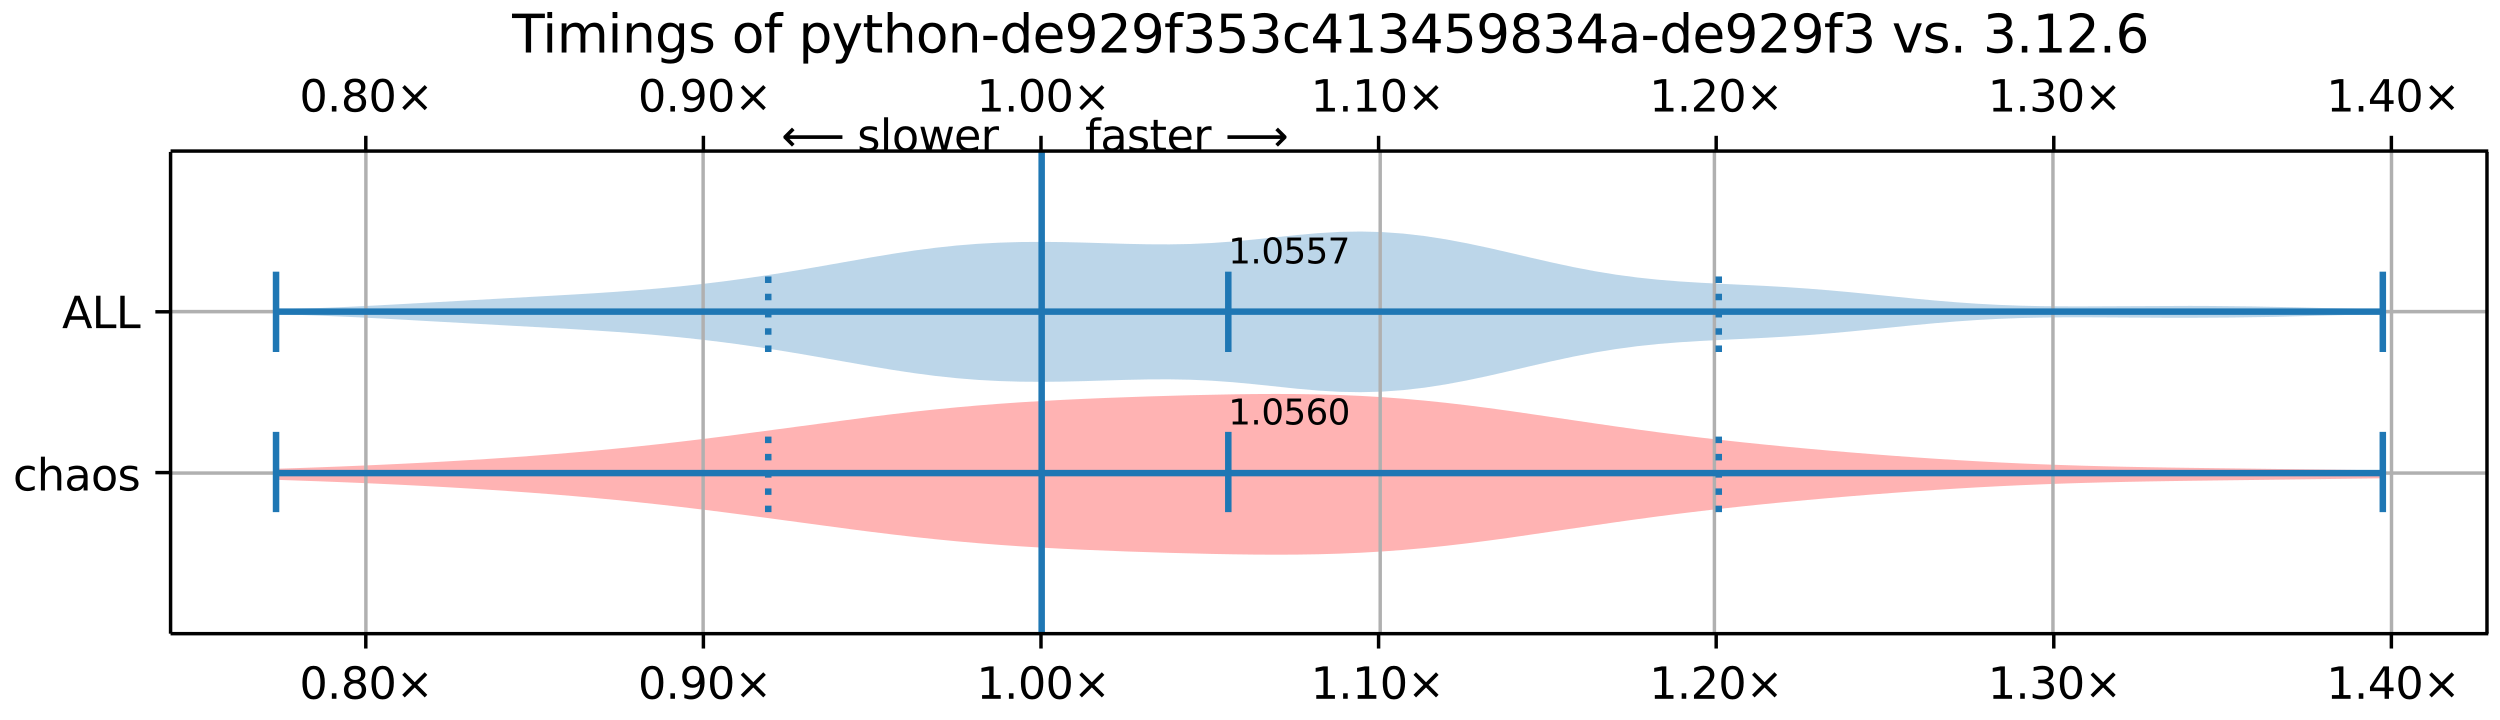 <?xml version="1.0" encoding="UTF-8"?>
<!DOCTYPE svg  PUBLIC '-//W3C//DTD SVG 1.1//EN'  'http://www.w3.org/Graphics/SVG/1.1/DTD/svg11.dtd'>
<svg width="576pt" height="166pt" version="1.1" viewBox="0 0 576 166" xmlns="http://www.w3.org/2000/svg" xmlns:xlink="http://www.w3.org/1999/xlink">
<defs>
<style type="text/css">*{stroke-linejoin: round; stroke-linecap: butt}</style>
</defs>
<path d="m0 166h576v-166h-576z" fill="#fff"/>
<path d="m39.3 146h534v-111h-534z" fill="#fff"/>
<path d="m63.6 108v2.55l4.9 0.163 4.9 0.175 4.9 0.188 4.9 0.202 4.9 0.217 4.9 0.233 4.9 0.25 4.9 0.268 4.9 0.287 4.9 0.307 4.9 0.329 4.9 0.353 4.9 0.378 4.9 0.406 4.9 0.435 4.9 0.465 4.9 0.496 4.9 0.527 4.9 0.558 4.9 0.587 4.9 0.613 4.9 0.636 4.9 0.653 4.9 0.663 14.7 1.98 4.9 0.628 4.9 0.599 4.9 0.564 4.9 0.523 4.9 0.479 4.9 0.432 4.9 0.386 4.9 0.342 4.9 0.3 4.9 0.264 4.9 0.232 9.8 0.39 9.8 0.316 9.8 0.248 4.9 0.091 4.9 0.062 4.9 0.024 4.9-0.022 4.9-0.077 4.9-0.14 4.9-0.21 4.9-0.285 4.9-0.361 4.9-0.436 4.9-0.507 4.9-0.572 4.9-0.627 4.9-0.67 19.6-2.87 4.9-0.709 4.9-0.687 4.9-0.66 4.9-0.629 4.9-0.597 4.9-0.565 4.9-0.534 4.9-0.506 4.9-0.481 4.9-0.457 4.9-0.436 4.9-0.416 4.9-0.397 4.9-0.377 4.9-0.356 4.9-0.333 4.9-0.309 4.9-0.284 4.9-0.258 4.9-0.231 4.9-0.204 4.9-0.178 4.9-0.153 4.9-0.131 4.9-0.111 4.9-0.095 4.9-0.082 4.9-0.071 4.9-0.064 39.2-0.508v-1.84l-44.1-0.572-4.9-0.071-4.9-0.082-4.9-0.095-4.9-0.111-4.9-0.131-4.9-0.153-4.9-0.178-4.9-0.204-4.9-0.231-4.9-0.258-4.9-0.284-4.9-0.309-4.9-0.333-4.9-0.356-4.9-0.377-4.9-0.397-4.9-0.416-4.9-0.436-4.9-0.457-4.9-0.481-4.9-0.506-4.9-0.534-4.9-0.565-4.9-0.597-4.9-0.629-4.9-0.66-4.9-0.687-4.9-0.709-4.9-0.723-14.7-2.15-4.9-0.67-4.9-0.627-4.9-0.572-4.9-0.507-4.9-0.436-4.9-0.361-4.9-0.285-4.9-0.21-4.9-0.14-4.9-0.077-4.9-0.022-4.9 0.024-4.9 0.062-9.8 0.206-9.8 0.283-9.8 0.35-4.9 0.206-4.9 0.232-4.9 0.264-4.9 0.3-4.9 0.342-4.9 0.386-4.9 0.432-4.9 0.479-4.9 0.523-4.9 0.564-4.9 0.599-29.4 3.92-4.9 0.636-4.9 0.613-4.9 0.587-4.9 0.558-4.9 0.527-4.9 0.496-4.9 0.465-4.9 0.435-4.9 0.406-4.9 0.378-4.9 0.353-4.9 0.329-4.9 0.307-4.9 0.287-4.9 0.268-4.9 0.25-4.9 0.233-4.9 0.217-4.9 0.202-4.9 0.188-4.9 0.175-4.9 0.163z" clip-path="url(#a)" fill="#f00" fill-opacity=".3"/>
<path d="m63.6 71.3v1.08l4.9 0.157 4.9 0.179 4.9 0.203 4.9 0.227 4.9 0.249 4.9 0.267 4.9 0.279 29.4 1.63 4.9 0.278 4.9 0.298 4.9 0.328 4.9 0.366 4.9 0.413 4.9 0.467 4.9 0.528 4.9 0.593 4.9 0.659 4.9 0.722 4.9 0.779 4.9 0.826 4.9 0.858 9.8 1.73 4.9 0.814 4.9 0.741 4.9 0.641 4.9 0.522 4.9 0.393 4.9 0.265 4.9 0.145 4.9 0.038 4.9-0.05 4.9-0.114 4.9-0.147 4.9-0.144 4.9-0.101 4.9-0.021 4.9 0.092 4.9 0.223 4.9 0.353 4.9 0.46 9.8 1.03 4.9 0.431 4.9 0.286 4.9 0.092 4.9-0.127 4.9-0.352 4.9-0.564 4.9-0.756 4.9-0.917 4.9-1.04 4.9-1.12 4.9-1.15 4.9-1.12 4.9-1.05 4.9-0.938 4.9-0.802 4.9-0.657 4.9-0.517 4.9-0.396 4.9-0.304 4.9-0.248 9.8-0.471 4.9-0.281 4.9-0.334 4.9-0.391 4.9-0.442 14.7-1.46 4.9-0.458 4.9-0.406 4.9-0.338 4.9-0.261 4.9-0.183 4.9-0.112 4.9-0.051 4.9-6e-3 4.9 0.022 14.7 0.089 4.9 0.002 9.8-0.063 9.8-0.154 24.5-0.652v-1.01l-4.9-0.139-14.7-0.405-9.8-0.197-9.8-0.109-4.9-0.02-24.5 0.114-4.9-6e-3 -4.9-0.051-4.9-0.112-4.9-0.183-4.9-0.261-4.9-0.338-4.9-0.406-4.9-0.458-4.9-0.489-9.8-0.974-4.9-0.442-4.9-0.391-4.9-0.334-4.9-0.281-9.8-0.471-4.9-0.248-4.9-0.304-4.9-0.396-4.9-0.517-4.9-0.657-4.9-0.802-4.9-0.938-4.9-1.05-4.9-1.12-4.9-1.15-4.9-1.12-4.9-1.04-4.9-0.917-4.9-0.756-4.9-0.564-4.9-0.352-4.9-0.127-4.9 0.092-4.9 0.286-4.9 0.431-9.8 1.03-4.9 0.46-4.9 0.353-4.9 0.223-4.9 0.092-4.9-0.021-4.9-0.101-4.9-0.144-4.9-0.147-4.9-0.114-4.9-0.05-4.9 0.038-4.9 0.145-4.9 0.265-4.9 0.393-4.9 0.522-4.9 0.641-4.9 0.741-4.9 0.814-9.8 1.73-4.9 0.858-4.9 0.826-4.9 0.779-4.9 0.722-4.9 0.659-4.9 0.593-4.9 0.528-4.9 0.467-4.9 0.413-4.9 0.366-4.9 0.328-4.9 0.298-4.9 0.278-4.9 0.266-29.4 1.64-4.9 0.267-4.9 0.249-4.9 0.227-4.9 0.203-4.9 0.179-4.9 0.157z" clip-path="url(#a)" fill="#1f77b4" fill-opacity=".3"/>
<path d="m84.3 146v-111" clip-path="url(#a)" fill="none" stroke="#b0b0b0" stroke-linecap="square" stroke-width=".8"/>
<defs>
<path id="g" d="m0 0v3.5" stroke="#000" stroke-width=".8"/>
</defs>
<use x="84.28" y="145.922" stroke="#000000" stroke-width=".8" xlink:href="#g"/>
<defs>
<path id="h" d="m0 0v-3.5" stroke="#000" stroke-width=".8"/>
</defs>
<use x="84.28" y="34.796" stroke="#000000" stroke-width=".8" xlink:href="#h"/>
<g transform="translate(69 161) scale(.1 -.1)">
<defs>
<path id="b" transform="scale(.016)" d="m2034 4250q-487 0-733-480-245-479-245-1442 0-959 245-1439 246-480 733-480 491 0 736 480 246 480 246 1439 0 963-246 1442-245 480-736 480zm0 500q785 0 1199-621 414-620 414-1801 0-1178-414-1799-414-620-1199-620-784 0-1198 620-414 621-414 1799 0 1181 414 1801 414 621 1198 621z"/>
<path id="c" transform="scale(.016)" d="m684 794h660v-794h-660v794z"/>
<path id="r" transform="scale(.016)" d="m2034 2216q-450 0-708-241-257-241-257-662 0-422 257-663 258-241 708-241t709 242q260 243 260 662 0 421-258 662-257 241-711 241zm-631 268q-406 100-633 378-226 279-226 679 0 559 398 884 399 325 1092 325 697 0 1094-325t397-884q0-400-227-679-226-278-629-378 456-106 710-416 255-309 255-755 0-679-414-1042-414-362-1186-362-771 0-1186 362-414 363-414 1042 0 446 256 755 257 310 713 416zm-231 997q0-362 226-565 227-203 636-203 407 0 636 203 230 203 230 565 0 363-230 566-229 203-636 203-409 0-636-203-226-203-226-566z"/>
<path id="e" transform="scale(.016)" d="m4488 3438-1429-1435 1429-1428-372-378-1435 1434-1434-1434-369 378 1425 1428-1425 1435 369 378 1434-1435 1435 1435 372-378z"/>
</defs>
<use xlink:href="#b"/>
<use x="63.623" xlink:href="#c"/>
<use x="95.41" xlink:href="#r"/>
<use x="159.033" xlink:href="#b"/>
<use x="222.656" xlink:href="#e"/>
</g>
<g transform="translate(69 25.7) scale(.1 -.1)">
<use xlink:href="#b"/>
<use x="63.623" xlink:href="#c"/>
<use x="95.41" xlink:href="#r"/>
<use x="159.033" xlink:href="#b"/>
<use x="222.656" xlink:href="#e"/>
</g>
<path d="m162 146v-111" clip-path="url(#a)" fill="none" stroke="#b0b0b0" stroke-linecap="square" stroke-width=".8"/>
<use x="162.062" y="145.922" stroke="#000000" stroke-width=".8" xlink:href="#g"/>
<use x="162.062" y="34.796" stroke="#000000" stroke-width=".8" xlink:href="#h"/>
<g transform="translate(147 161) scale(.1 -.1)">
<defs>
<path id="i" transform="scale(.016)" d="m703 97v575q238-113 481-172 244-59 479-59 625 0 954 420 330 420 377 1277-181-269-460-413-278-144-615-144-700 0-1108 423-408 424-408 1159 0 718 425 1152 425 435 1131 435 810 0 1236-621 427-620 427-1801 0-1103-524-1761-523-658-1407-658-238 0-482 47-243 47-506 141zm1256 1978q425 0 673 290 249 291 249 798 0 503-249 795-248 292-673 292t-673-292-248-795q0-507 248-798 248-290 673-290z"/>
</defs>
<use xlink:href="#b"/>
<use x="63.623" xlink:href="#c"/>
<use x="95.41" xlink:href="#i"/>
<use x="159.033" xlink:href="#b"/>
<use x="222.656" xlink:href="#e"/>
</g>
<g transform="translate(147 25.7) scale(.1 -.1)">
<use xlink:href="#b"/>
<use x="63.623" xlink:href="#c"/>
<use x="95.41" xlink:href="#i"/>
<use x="159.033" xlink:href="#b"/>
<use x="222.656" xlink:href="#e"/>
</g>
<path d="m240 146v-111" clip-path="url(#a)" fill="none" stroke="#b0b0b0" stroke-linecap="square" stroke-width=".8"/>
<use x="239.844" y="145.922" stroke="#000000" stroke-width=".8" xlink:href="#g"/>
<use x="239.844" y="34.796" stroke="#000000" stroke-width=".8" xlink:href="#h"/>
<g transform="translate(225 161) scale(.1 -.1)">
<defs>
<path id="d" transform="scale(.016)" d="m794 531h1031v3560l-1122-225v575l1116 225h631v-4135h1031v-531h-2687v531z"/>
</defs>
<use xlink:href="#d"/>
<use x="63.623" xlink:href="#c"/>
<use x="95.41" xlink:href="#b"/>
<use x="159.033" xlink:href="#b"/>
<use x="222.656" xlink:href="#e"/>
</g>
<g transform="translate(225 25.7) scale(.1 -.1)">
<use xlink:href="#d"/>
<use x="63.623" xlink:href="#c"/>
<use x="95.41" xlink:href="#b"/>
<use x="159.033" xlink:href="#b"/>
<use x="222.656" xlink:href="#e"/>
</g>
<path d="m318 146v-111" clip-path="url(#a)" fill="none" stroke="#b0b0b0" stroke-linecap="square" stroke-width=".8"/>
<use x="317.626" y="145.922" stroke="#000000" stroke-width=".8" xlink:href="#g"/>
<use x="317.626" y="34.796" stroke="#000000" stroke-width=".8" xlink:href="#h"/>
<g transform="translate(302 161) scale(.1 -.1)">
<use xlink:href="#d"/>
<use x="63.623" xlink:href="#c"/>
<use x="95.41" xlink:href="#d"/>
<use x="159.033" xlink:href="#b"/>
<use x="222.656" xlink:href="#e"/>
</g>
<g transform="translate(302 25.7) scale(.1 -.1)">
<use xlink:href="#d"/>
<use x="63.623" xlink:href="#c"/>
<use x="95.41" xlink:href="#d"/>
<use x="159.033" xlink:href="#b"/>
<use x="222.656" xlink:href="#e"/>
</g>
<path d="m395 146v-111" clip-path="url(#a)" fill="none" stroke="#b0b0b0" stroke-linecap="square" stroke-width=".8"/>
<use x="395.409" y="145.922" stroke="#000000" stroke-width=".8" xlink:href="#g"/>
<use x="395.409" y="34.796" stroke="#000000" stroke-width=".8" xlink:href="#h"/>
<g transform="translate(380 161) scale(.1 -.1)">
<defs>
<path id="m" transform="scale(.016)" d="m1228 531h2203v-531h-2962v531q359 372 979 998 621 627 780 809 303 340 423 576 121 236 121 464 0 372-261 606-261 235-680 235-297 0-627-103-329-103-704-313v638q381 153 712 231 332 78 607 78 725 0 1156-363 431-362 431-968 0-288-108-546-107-257-392-607-78-91-497-524-418-433-1181-1211z"/>
</defs>
<use xlink:href="#d"/>
<use x="63.623" xlink:href="#c"/>
<use x="95.41" xlink:href="#m"/>
<use x="159.033" xlink:href="#b"/>
<use x="222.656" xlink:href="#e"/>
</g>
<g transform="translate(380 25.7) scale(.1 -.1)">
<use xlink:href="#d"/>
<use x="63.623" xlink:href="#c"/>
<use x="95.41" xlink:href="#m"/>
<use x="159.033" xlink:href="#b"/>
<use x="222.656" xlink:href="#e"/>
</g>
<path d="m473 146v-111" clip-path="url(#a)" fill="none" stroke="#b0b0b0" stroke-linecap="square" stroke-width=".8"/>
<use x="473.191" y="145.922" stroke="#000000" stroke-width=".8" xlink:href="#g"/>
<use x="473.191" y="34.796" stroke="#000000" stroke-width=".8" xlink:href="#h"/>
<g transform="translate(458 161) scale(.1 -.1)">
<defs>
<path id="f" transform="scale(.016)" d="m2597 2516q453-97 707-404 255-306 255-756 0-690-475-1069-475-378-1350-378-293 0-604 58t-642 174v609q262-153 574-231 313-78 654-78 593 0 904 234t311 681q0 413-289 645-289 233-804 233h-544v519h569q465 0 712 186t247 536q0 359-255 551-254 193-729 193-260 0-557-57-297-56-653-174v562q360 100 674 150t592 50q719 0 1137-327 419-326 419-882 0-388-222-655t-631-370z"/>
</defs>
<use xlink:href="#d"/>
<use x="63.623" xlink:href="#c"/>
<use x="95.41" xlink:href="#f"/>
<use x="159.033" xlink:href="#b"/>
<use x="222.656" xlink:href="#e"/>
</g>
<g transform="translate(458 25.7) scale(.1 -.1)">
<use xlink:href="#d"/>
<use x="63.623" xlink:href="#c"/>
<use x="95.41" xlink:href="#f"/>
<use x="159.033" xlink:href="#b"/>
<use x="222.656" xlink:href="#e"/>
</g>
<path d="m551 146v-111" clip-path="url(#a)" fill="none" stroke="#b0b0b0" stroke-linecap="square" stroke-width=".8"/>
<use x="550.973" y="145.922" stroke="#000000" stroke-width=".8" xlink:href="#g"/>
<use x="550.973" y="34.796" stroke="#000000" stroke-width=".8" xlink:href="#h"/>
<g transform="translate(536 161) scale(.1 -.1)">
<defs>
<path id="l" transform="scale(.016)" d="m2419 4116-1594-2491h1594v2491zm-166 550h794v-3041h666v-525h-666v-1100h-628v1100h-2106v609l1940 2957z"/>
</defs>
<use xlink:href="#d"/>
<use x="63.623" xlink:href="#c"/>
<use x="95.41" xlink:href="#l"/>
<use x="159.033" xlink:href="#b"/>
<use x="222.656" xlink:href="#e"/>
</g>
<g transform="translate(536 25.7) scale(.1 -.1)">
<use xlink:href="#d"/>
<use x="63.623" xlink:href="#c"/>
<use x="95.41" xlink:href="#l"/>
<use x="159.033" xlink:href="#b"/>
<use x="222.656" xlink:href="#e"/>
</g>
<path d="m39.3 109h534" clip-path="url(#a)" fill="none" stroke="#b0b0b0" stroke-linecap="square" stroke-width=".8"/>
<defs>
<path id="s" d="m0 0h-3.5" stroke="#000" stroke-width=".8"/>
</defs>
<use x="39.292" y="108.88" stroke="#000000" stroke-width=".8" xlink:href="#s"/>
<g transform="translate(3 113) scale(.1 -.1)">
<defs>
<path id="z" transform="scale(.016)" d="m3122 3366v-538q-244 135-489 202t-495 67q-560 0-870-355-309-354-309-995t309-996q310-354 870-354 250 0 495 67t489 202v-532q-241-112-499-168-257-57-548-57-791 0-1257 497-465 497-465 1341 0 856 470 1346 471 491 1290 491 265 0 518-55 253-54 491-163z"/>
<path id="x" transform="scale(.016)" d="m3513 2113v-2113h-575v2094q0 497-194 743-194 247-581 247-466 0-735-297-269-296-269-809v-1978h-578v4863h578v-1907q207 316 486 472 280 156 646 156 603 0 912-373 310-373 310-1098z"/>
<path id="q" transform="scale(.016)" d="m2194 1759q-697 0-966-159t-269-544q0-306 202-486 202-179 548-179 479 0 768 339t289 901v128h-572zm1147 238v-2e3h-575v531q-197-318-491-470t-719-152q-537 0-855 302-317 302-317 808 0 590 395 890 396 300 1180 300h807v57q0 397-261 614t-733 217q-300 0-585-72-284-72-546-216v532q315 122 612 182 297 61 578 61 760 0 1135-394 375-393 375-1193z"/>
<path id="n" transform="scale(.016)" d="m1959 3097q-462 0-731-361t-269-989 267-989q268-361 733-361 460 0 728 362 269 363 269 988 0 622-269 986-268 364-728 364zm0 487q750 0 1178-488 429-487 429-1349 0-859-429-1349-428-489-1178-489-753 0-1180 489-426 490-426 1349 0 862 426 1349 427 488 1180 488z"/>
<path id="j" transform="scale(.016)" d="m2834 3397v-544q-243 125-506 187-262 63-544 63-428 0-642-131t-214-394q0-200 153-314t616-217l197-44q612-131 870-370t258-667q0-488-386-773-386-284-1061-284-281 0-586 55t-642 164v594q319-166 628-249 309-82 613-82 406 0 624 139 219 139 219 392 0 234-158 359-157 125-692 241l-200 47q-534 112-772 345-237 233-237 639 0 494 350 762 350 269 994 269 318 0 599-47 282-46 519-140z"/>
</defs>
<use xlink:href="#z"/>
<use x="54.98" xlink:href="#x"/>
<use x="118.359" xlink:href="#q"/>
<use x="179.639" xlink:href="#n"/>
<use x="240.82" xlink:href="#j"/>
</g>
<path d="m39.3 71.8h534" clip-path="url(#a)" fill="none" stroke="#b0b0b0" stroke-linecap="square" stroke-width=".8"/>
<use x="39.292" y="71.838" stroke="#000000" stroke-width=".8" xlink:href="#s"/>
<g transform="translate(14.3 75.6) scale(.1 -.1)">
<defs>
<path id="al" transform="scale(.016)" d="m2188 4044-857-2322h1716l-859 2322zm-357 622h716l1778-4666h-656l-425 1197h-2103l-425-1197h-666l1781 4666z"/>
<path id="aa" transform="scale(.016)" d="m628 4666h631v-4135h2272v-531h-2903v4666z"/>
</defs>
<use xlink:href="#al"/>
<use x="68.408" xlink:href="#aa"/>
<use x="124.121" xlink:href="#aa"/>
</g>
<path d="m240 146v-111" clip-path="url(#a)" fill="none" stroke="#1f77b4" stroke-linecap="square" stroke-width="1.5"/>
<g fill="none" stroke="#1f77b4" stroke-width="1.5">
<path d="m283 118v-18.5" clip-path="url(#a)"/>
<path d="m283 81.1v-18.5" clip-path="url(#a)"/>
</g>
<g fill="none" stroke="#1f77b4" stroke-width="1.5">
<path d="m549 118v-18.5" clip-path="url(#a)"/>
<path d="m549 81.1v-18.5" clip-path="url(#a)"/>
</g>
<g fill="none" stroke="#1f77b4" stroke-width="1.5">
<path d="m63.6 118v-18.5" clip-path="url(#a)"/>
<path d="m63.6 81.1v-18.5" clip-path="url(#a)"/>
</g>
<g fill="none" stroke="#1f77b4" stroke-width="1.5">
<path d="m63.6 109h485" clip-path="url(#a)"/>
<path d="m63.6 71.8h485" clip-path="url(#a)"/>
</g>
<g fill="none" stroke="#1f77b4" stroke-dasharray="1.5,2.475" stroke-width="1.5">
<path d="m177 118v-18.5" clip-path="url(#a)"/>
<path d="m396 118v-18.5" clip-path="url(#a)"/>
<path d="m177 81.1v-18.5" clip-path="url(#a)"/>
<path d="m396 81.1v-18.5" clip-path="url(#a)"/>
</g>
<path d="m39.3 146v-111" fill="none" stroke="#000" stroke-linecap="square" stroke-width=".8"/>
<path d="m573 146v-111" fill="none" stroke="#000" stroke-linecap="square" stroke-width=".8"/>
<path d="m39.3 146h534" fill="none" stroke="#000" stroke-linecap="square" stroke-width=".8"/>
<path d="m39.3 34.8h534" fill="none" stroke="#000" stroke-linecap="square" stroke-width=".8"/>
<g transform="translate(283 97.8) scale(.08 -.08)">
<defs>
<path id="k" transform="scale(.016)" d="m691 4666h2478v-532h-1900v-1143q137 47 274 70 138 23 276 23 781 0 1237-428 457-428 457-1159 0-753-469-1171-469-417-1322-417-294 0-599 50-304 50-629 150v635q281-153 581-228t634-75q541 0 856 284 316 284 316 772 0 487-316 771-315 285-856 285-253 0-505-56-251-56-513-175v2344z"/>
<path id="ab" transform="scale(.016)" d="m2113 2584q-425 0-674-291-248-290-248-796 0-503 248-796 249-292 674-292t673 292q248 293 248 796 0 506-248 796-248 291-673 291zm1253 1979v-575q-238 112-480 171-242 60-480 60-625 0-955-422-329-422-376-1275 184 272 462 417 279 145 613 145 703 0 1111-427 408-426 408-1160 0-719-425-1154-425-434-1131-434-810 0-1238 620-428 621-428 1799 0 1106 525 1764t1409 658q238 0 480-47t505-140z"/>
</defs>
<use xlink:href="#d"/>
<use x="63.623" xlink:href="#c"/>
<use x="95.41" xlink:href="#b"/>
<use x="159.033" xlink:href="#k"/>
<use x="222.656" xlink:href="#ab"/>
<use x="286.279" xlink:href="#b"/>
</g>
<g transform="translate(283 60.7) scale(.08 -.08)">
<defs>
<path id="am" transform="scale(.016)" d="m525 4666h3e3v-269l-1694-4397h-659l1594 4134h-2241v532z"/>
</defs>
<use xlink:href="#d"/>
<use x="63.623" xlink:href="#c"/>
<use x="95.41" xlink:href="#b"/>
<use x="159.033" xlink:href="#k"/>
<use x="222.656" xlink:href="#k"/>
<use x="286.279" xlink:href="#am"/>
</g>
<g transform="translate(250 34.8) scale(.1 -.1)">
<defs>
<path id="o" transform="scale(.016)" d="m2375 4863v-479h-550q-309 0-430-125-120-125-120-450v-309h947v-447h-947v-3053h-578v3053h-550v447h550v244q0 584 272 851 272 268 862 268h544z"/>
<path id="t" transform="scale(.016)" d="m1172 4494v-994h1184v-447h-1184v-1900q0-428 117-550t477-122h590v-481h-590q-666 0-919 248-253 249-253 905v1900h-422v447h422v994h578z"/>
<path id="p" transform="scale(.016)" d="m3597 1894v-281h-2644q38-594 358-905t892-311q331 0 642 81t618 244v-544q-310-131-635-200t-659-69q-838 0-1327 487-489 488-489 1320 0 859 464 1363 464 505 1252 505 706 0 1117-455 411-454 411-1235zm-575 169q-6 471-264 752-258 282-683 282-481 0-770-272t-333-766l2050 4z"/>
<path id="u" transform="scale(.016)" d="m2631 2963q-97 56-211 82-114 27-251 27-488 0-749-317t-261-911v-1844h-578v3500h578v-544q182 319 472 473 291 155 707 155 59 0 131-8 72-7 159-23l3-590z"/>
<path id="an" transform="scale(.016)" d="m8863 2147v-281l-1229-1228-375 375 729 728h-7622v531h7622l-729 728 375 375 1229-1228z"/>
</defs>
<use xlink:href="#o"/>
<use x="35.205" xlink:href="#q"/>
<use x="96.484" xlink:href="#j"/>
<use x="148.584" xlink:href="#t"/>
<use x="187.793" xlink:href="#p"/>
<use x="249.316" xlink:href="#u"/>
<use x="290.43" xlink:href="#DejaVuSans-20"/>
<use x="322.217" xlink:href="#an"/>
</g>
<g transform="translate(180 34.8) scale(.1 -.1)">
<defs>
<path id="ao" transform="scale(.016)" d="m313 1866v281l1228 1228 375-375-728-728h7621v-531h-7621l728-728-375-375-1228 1228z"/>
<path id="ai" transform="scale(.016)" d="m603 4863h575v-4863h-575v4863z"/>
<path id="ae" transform="scale(.016)" d="m269 3500h575l719-2731 715 2731h678l719-2731 716 2731h575l-916-3500h-678l-753 2869-756-2869h-679l-915 3500z"/>
</defs>
<use xlink:href="#ao"/>
<use x="143.359" xlink:href="#DejaVuSans-20"/>
<use x="175.146" xlink:href="#j"/>
<use x="227.246" xlink:href="#ai"/>
<use x="255.029" xlink:href="#n"/>
<use x="316.211" xlink:href="#ae"/>
<use x="397.998" xlink:href="#p"/>
<use x="459.521" xlink:href="#u"/>
</g>
<g transform="translate(118 12.1) scale(.12 -.12)">
<defs>
<path id="ak" transform="scale(.016)" d="m-19 4666h3947v-532h-1656v-4134h-634v4134h-1657v532z"/>
<path id="w" transform="scale(.016)" d="m603 3500h575v-3500h-575v3500zm0 1363h575v-729h-575v729z"/>
<path id="ah" transform="scale(.016)" d="m3328 2828q216 388 516 572t706 184q547 0 844-383 297-382 297-1088v-2113h-578v2094q0 503-179 746-178 244-543 244-447 0-707-297-259-296-259-809v-1978h-578v2094q0 506-178 748t-550 242q-441 0-701-298-259-298-259-808v-1978h-578v3500h578v-544q197 322 472 475t653 153q382 0 649-194 267-193 395-562z"/>
<path id="v" transform="scale(.016)" d="m3513 2113v-2113h-575v2094q0 497-194 743-194 247-581 247-466 0-735-297-269-296-269-809v-1978h-578v3500h578v-544q207 316 486 472 280 156 646 156 603 0 912-373 310-373 310-1098z"/>
<path id="aj" transform="scale(.016)" d="m2906 1791q0 625-258 968-257 344-723 344-462 0-720-344-258-343-258-968 0-622 258-966t720-344q466 0 723 344 258 344 258 966zm575-1357q0-893-397-1329-396-436-1215-436-303 0-572 45t-522 139v559q253-137 500-202 247-66 503-66 566 0 847 295t281 892v285q-178-310-456-463t-666-153q-643 0-1037 490-394 491-394 1301 0 812 394 1302 394 491 1037 491 388 0 666-153t456-462v531h575v-3066z"/>
<path id="ag" transform="scale(.016)" d="m1159 525v-1856h-578v4831h578v-531q182 312 458 463 277 152 661 152 638 0 1036-506 399-506 399-1331t-399-1332q-398-506-1036-506-384 0-661 152-276 152-458 464zm1957 1222q0 634-261 995t-717 361q-457 0-718-361t-261-995 261-995 718-361q456 0 717 361t261 995z"/>
<path id="ad" transform="scale(.016)" d="m2059-325q-243-625-475-815-231-191-618-191h-460v481h338q237 0 368 113 132 112 291 531l103 262-1415 3444h609l1094-2737 1094 2737h609l-1538-3825z"/>
<path id="ac" transform="scale(.016)" d="m313 2009h1684v-512h-1684v512z"/>
<path id="y" transform="scale(.016)" d="m2906 2969v1894h575v-4863h-575v525q-181-312-458-464-276-152-664-152-634 0-1033 506-398 507-398 1332t398 1331q399 506 1033 506 388 0 664-152 277-151 458-463zm-1959-1222q0-634 261-995t717-361 718 361q263 361 263 995t-263 995q-262 361-718 361t-717-361-261-995z"/>
<path id="af" transform="scale(.016)" d="m191 3500h609l1094-2937 1094 2937h609l-1313-3500h-781l-1312 3500z"/>
</defs>
<use xlink:href="#ak"/>
<use x="57.959" xlink:href="#w"/>
<use x="85.742" xlink:href="#ah"/>
<use x="183.154" xlink:href="#w"/>
<use x="210.938" xlink:href="#v"/>
<use x="274.316" xlink:href="#aj"/>
<use x="337.793" xlink:href="#j"/>
<use x="389.893" xlink:href="#DejaVuSans-20"/>
<use x="421.68" xlink:href="#n"/>
<use x="482.861" xlink:href="#o"/>
<use x="518.066" xlink:href="#DejaVuSans-20"/>
<use x="549.854" xlink:href="#ag"/>
<use x="613.33" xlink:href="#ad"/>
<use x="672.51" xlink:href="#t"/>
<use x="711.719" xlink:href="#x"/>
<use x="775.098" xlink:href="#n"/>
<use x="836.279" xlink:href="#v"/>
<use x="899.658" xlink:href="#ac"/>
<use x="935.742" xlink:href="#y"/>
<use x="999.219" xlink:href="#p"/>
<use x="1060.742" xlink:href="#i"/>
<use x="1124.365" xlink:href="#m"/>
<use x="1187.988" xlink:href="#i"/>
<use x="1251.611" xlink:href="#o"/>
<use x="1286.816" xlink:href="#f"/>
<use x="1350.439" xlink:href="#k"/>
<use x="1414.062" xlink:href="#f"/>
<use x="1477.686" xlink:href="#z"/>
<use x="1532.666" xlink:href="#l"/>
<use x="1596.289" xlink:href="#d"/>
<use x="1659.912" xlink:href="#f"/>
<use x="1723.535" xlink:href="#l"/>
<use x="1787.158" xlink:href="#k"/>
<use x="1850.781" xlink:href="#i"/>
<use x="1914.404" xlink:href="#r"/>
<use x="1978.027" xlink:href="#f"/>
<use x="2041.65" xlink:href="#l"/>
<use x="2105.273" xlink:href="#q"/>
<use x="2166.553" xlink:href="#ac"/>
<use x="2202.637" xlink:href="#y"/>
<use x="2266.113" xlink:href="#p"/>
<use x="2327.637" xlink:href="#i"/>
<use x="2391.26" xlink:href="#m"/>
<use x="2454.883" xlink:href="#i"/>
<use x="2518.506" xlink:href="#o"/>
<use x="2553.711" xlink:href="#f"/>
<use x="2617.334" xlink:href="#DejaVuSans-20"/>
<use x="2649.121" xlink:href="#af"/>
<use x="2708.301" xlink:href="#j"/>
<use x="2760.4" xlink:href="#c"/>
<use x="2792.188" xlink:href="#DejaVuSans-20"/>
<use x="2823.975" xlink:href="#f"/>
<use x="2887.598" xlink:href="#c"/>
<use x="2919.385" xlink:href="#d"/>
<use x="2983.008" xlink:href="#m"/>
<use x="3046.631" xlink:href="#c"/>
<use x="3078.418" xlink:href="#ab"/>
</g>
<defs>
<clipPath id="a">
<rect x="39.3" y="34.8" width="534" height="111"/>
</clipPath>
</defs>
</svg>
